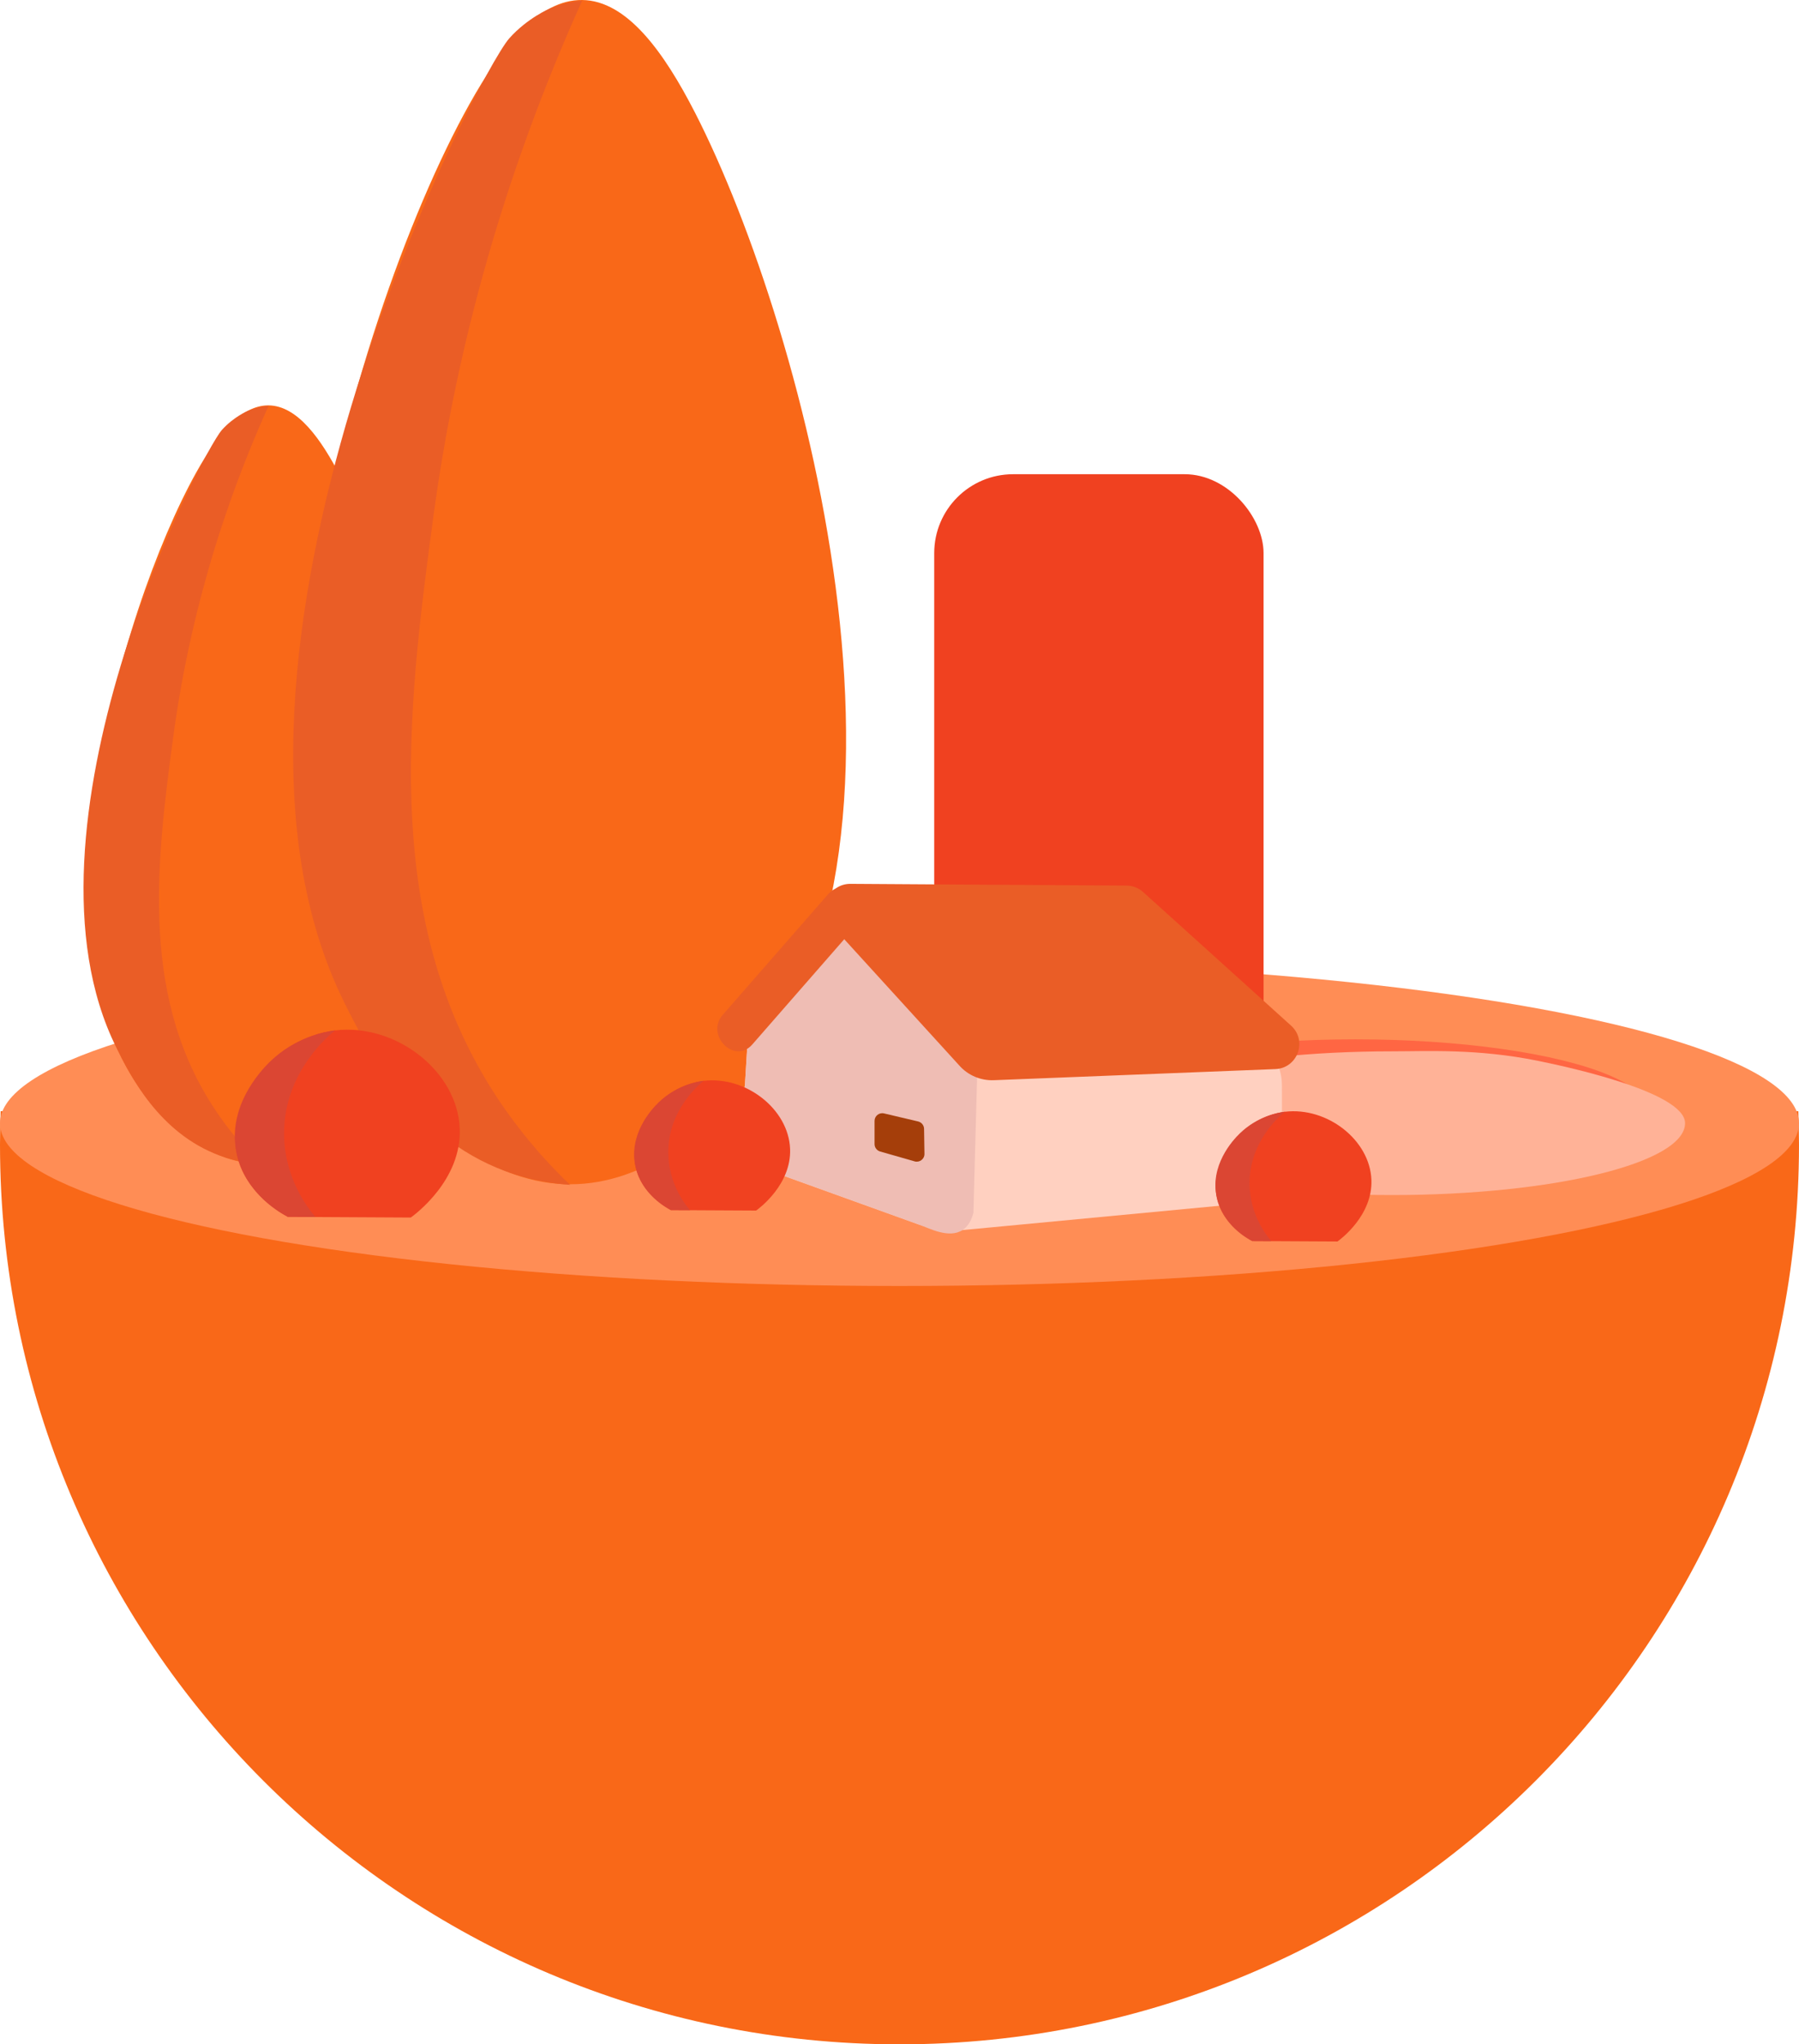 <?xml version="1.0" encoding="UTF-8"?>
<svg id="Layer_2" data-name="Layer 2" xmlns="http://www.w3.org/2000/svg" viewBox="0 0 322.28 366.17">
  <defs>
    <style>
      .cls-1 {
        fill: #f96818;
      }

      .cls-2 {
        fill: #ea5d26;
      }

      .cls-3 {
        fill: #f04120;
      }

      .cls-4 {
        fill: #efbdb4;
      }

      .cls-5 {
        fill: #ffb297;
      }

      .cls-6 {
        fill: #ffd0c0;
      }

      .cls-7 {
        fill: #ff6643;
      }

      .cls-8 {
        fill: #ff8d55;
      }

      .cls-9 {
        fill: #a53e0a;
      }

      .cls-10 {
        fill: #db4633;
      }
    </style>
  </defs>
  <g id="Projects">
    <g>
      <path class="cls-1" d="M.12,199.03c-.07,1.99-.12,3.99-.12,6,0,89,72.14,161.14,161.14,161.14s161.14-72.14,161.14-161.14c0-2.01-.05-4.01-.12-6H.12Z"/>
      <ellipse class="cls-8" cx="161.14" cy="201.18" rx="161.14" ry="29.16"/>
      <ellipse class="cls-7" cx="242.81" cy="199.03" rx="52.5" ry="12.87"/>
      <path class="cls-5" d="M301.87,201.18c0,7.11-23.51,12.87-52.5,12.87s-52.5-5.76-52.5-12.87,23.51-12.87,52.5-12.87c6.38,0,15.32-.51,26.18,1.71,3.54,.72,26.32,5.39,26.32,11.16Z"/>
      <rect class="cls-3" x="167.36" y="84.94" width="59" height="123.13" rx="14.13" ry="14.13"/>
      <g>
        <path class="cls-1" d="M64.68,199.46c-2.53,2.51-9.05,9.01-17.94,9-8.87,0-15.38-6.5-17.84-8.96-26.11-26.05-7.46-90.28,6.25-114.87,3.72-6.67,8-12.08,12.98-12.02,5.15,.07,9.38,5.95,12.98,12.98,12.65,24.71,29.79,87.79,3.58,113.87Z"/>
        <path class="cls-2" d="M39.34,199.95c2.73,3.89,5.48,6.75,7.39,8.58-1.78-.12-4.43-.46-7.39-1.56-10.89-4.02-16.06-14.43-18.51-19.36-19.39-39.04,15.17-106.4,18.93-110.61,2.07-2.32,4.61-3.4,4.61-3.4,1.54-.65,2.91-.85,3.75-.92-10.8,23.94-15.14,44.88-17.07,59.2-3.11,23.04-6.08,47.63,8.3,68.07Z"/>
      </g>
      <g>
        <path class="cls-1" d="M130.14,198.07c-3.94,3.92-14.13,14.06-28.01,14.05-13.86-.01-24.01-10.15-27.86-13.98-40.78-40.68-11.66-140.97,9.76-179.37C89.83,8.34,96.51-.1,104.29,0c8.03,.1,14.65,9.3,20.26,20.26,19.75,38.59,46.52,137.08,5.59,177.8Z"/>
        <path class="cls-2" d="M90.58,198.83c4.27,6.07,8.55,10.53,11.55,13.39-2.78-.18-6.91-.72-11.55-2.43-17-6.27-25.07-22.53-28.9-30.23C31.41,118.61,85.37,13.42,91.25,6.85c3.23-3.62,7.19-5.3,7.19-5.3,2.4-1.02,4.55-1.33,5.85-1.44-16.86,37.39-23.64,70.08-26.66,92.44-4.85,35.98-9.49,74.37,12.95,106.29Z"/>
      </g>
      <g>
        <path class="cls-6" d="M146.67,167.7c-3.64,4.94-7.29,9.88-10.93,14.81-1.12,1.51-1.77,3.32-1.89,5.2-.26,4.27-.52,8.55-.78,12.82s2.35,8.29,6.42,9.75c8.39,3.02,16.78,6.05,25.16,9.07,2.48,.89,5.13,1.23,7.76,.98,16.15-1.53,32.3-3.06,48.44-4.59,5.01-.47,8.83-4.68,8.82-9.71l-.02-11.63c0-4.23-2.74-7.97-6.77-9.26-21.8-6.97-43.61-13.95-65.41-20.92-3.98-1.27-8.32,.13-10.8,3.49Z"/>
        <path class="cls-4" d="M146.67,167.7c-3.64,4.94-7.29,9.88-10.93,14.81-1.12,1.51-1.77,3.32-1.89,5.2-.26,4.27-.52,8.55-.78,12.82-.26,4.32,2.35,8.29,6.42,9.75,8.39,3.02,16.78,6.05,25.16,9.07,1.82,.66,5.35,2.54,7.76,.98,1.21-.78,1.72-2.14,1.97-3.11,.27-9.77,.53-19.54,.8-29.31-.13-2.37-1-14.21-9.64-20.45-1.42-1.03-4.16-2.94-8.07-3.25-4.95-.39-9.22,1.35-10.8,3.49Z"/>
        <path class="cls-2" d="M134.77,187.08c6.29-7.2,12.58-14.4,18.87-21.6,3.16-3.62-2.12-8.95-5.3-5.3-6.29,7.2-12.58,14.4-18.87,21.6-3.16,3.62,2.12,8.95,5.3,5.3h0Z"/>
        <path class="cls-2" d="M152.34,158.31l49.47,.31c1.1,0,2.15,.42,2.97,1.15l26.51,23.94c2.97,2.68,1.18,7.62-2.82,7.78-16.81,.66-33.63,1.33-50.44,1.99-2.32,.09-4.55-.84-6.11-2.56-7.63-8.38-15.27-16.76-22.9-25.13-2.62-2.88-.56-7.5,3.33-7.48Z"/>
      </g>
      <g>
        <path class="cls-3" d="M82.36,202.15c.35,9.18-7.92,15.31-8.77,15.93-7.35-.04-14.69-.08-22.04-.12-1.74-.98-7.65-4.58-9.1-11.09-2.13-9.6,6.44-21,17.6-22.31,10.87-1.28,21.92,7.29,22.31,17.6Z"/>
        <path class="cls-10" d="M50.89,203.25c.09,7.81,4.26,13.14,5.61,14.72-1.65,0-3.3-.02-4.95-.03-1.07-.54-7.42-3.91-9.1-11.09-1.94-8.33,4.03-14.87,5.96-16.73,4.41-4.27,9.59-5.29,11.64-5.58-1.06,.84-9.29,7.59-9.16,18.71Z"/>
      </g>
      <g>
        <path class="cls-3" d="M141.54,205.78c.24,6.37-5.49,10.62-6.08,11.05-5.09-.03-10.19-.06-15.28-.08-1.21-.68-5.31-3.18-6.31-7.69-1.48-6.66,4.47-14.56,12.2-15.47,7.54-.89,15.2,5.05,15.47,12.2Z"/>
        <path class="cls-10" d="M119.72,206.55c.06,5.42,2.96,9.11,3.89,10.21-1.14,0-2.29-.01-3.43-.02-.74-.38-5.15-2.71-6.31-7.69-1.35-5.78,2.79-10.31,4.13-11.6,3.06-2.96,6.65-3.67,8.07-3.87-.73,.58-6.44,5.27-6.35,12.97Z"/>
      </g>
      <g>
        <path class="cls-3" d="M245.68,211.32c.24,6.37-5.49,10.62-6.08,11.05-5.09-.03-10.19-.06-15.28-.08-1.21-.68-5.31-3.18-6.31-7.69-1.48-6.66,4.47-14.56,12.2-15.47,7.54-.89,15.2,5.05,15.47,12.2Z"/>
        <path class="cls-10" d="M223.85,212.09c.06,5.42,2.96,9.11,3.89,10.21-1.14,0-2.29-.01-3.43-.02-.74-.38-5.15-2.71-6.31-7.69-1.35-5.78,2.79-10.31,4.13-11.6,3.06-2.96,6.65-3.67,8.07-3.87-.73,.58-6.44,5.27-6.35,12.97Z"/>
      </g>
      <path class="cls-9" d="M163.86,208.02c-2.06-.59-4.12-1.18-6.19-1.77-.59-.17-1-.71-1-1.33v-4.15c0-.89,.83-1.55,1.7-1.34,2.04,.48,4.07,.96,6.11,1.44,.61,.15,1.05,.69,1.06,1.32l.07,4.48c.02,.93-.87,1.6-1.76,1.35Z"/>
    </g>
  </g>
</svg>